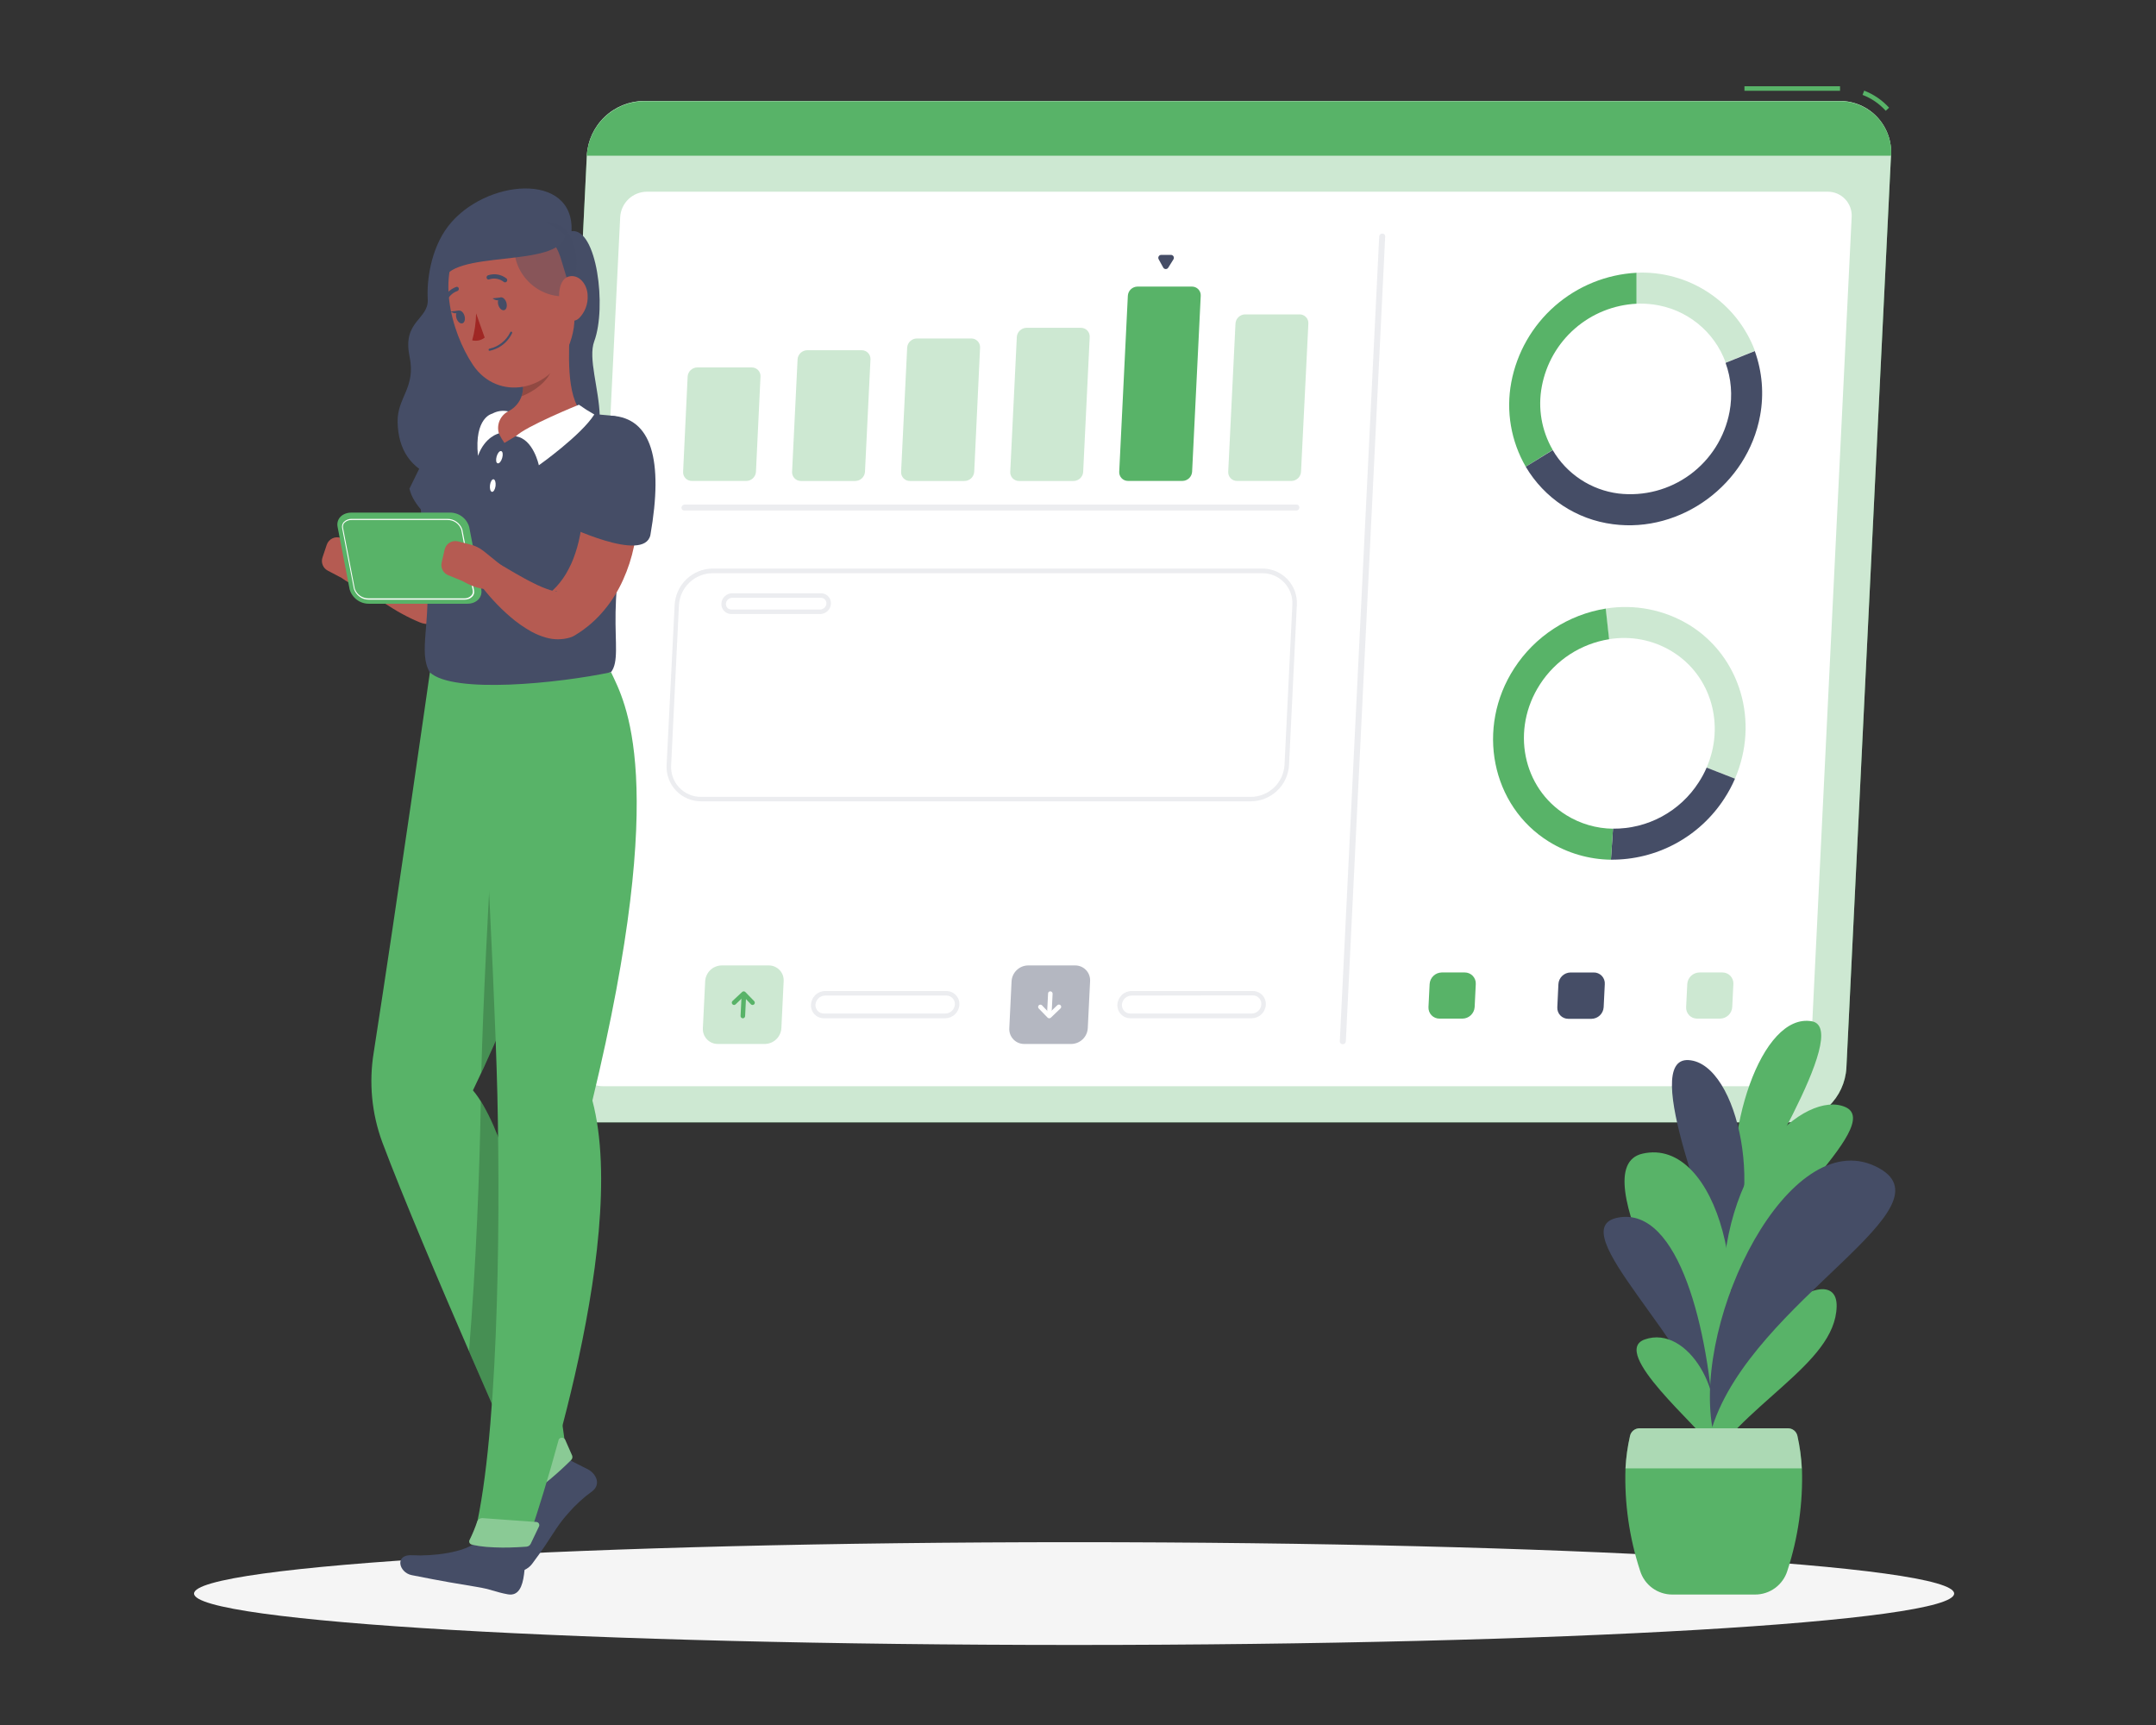 <svg width="200" height="160" viewBox="0 0 200 160" fill="none" xmlns="http://www.w3.org/2000/svg">
<rect x="0" y="0" width="200" height="160" fill="#333333" stroke="none"/>
<path d="M99.638 152.576C144.725 152.576 181.276 150.442 181.276 147.809C181.276 145.177 144.725 143.043 99.638 143.043C54.55 143.043 18 145.177 18 147.809C18 150.442 54.55 152.576 99.638 152.576Z" fill="#F5F5F5"/>
<path d="M165.999 104.1H55.081C54.429 104.105 53.782 103.975 53.182 103.72C52.582 103.464 52.04 103.087 51.592 102.613C51.143 102.14 50.797 101.578 50.574 100.965C50.352 100.352 50.258 99.699 50.298 99.048L54.437 14.416C54.514 13.062 55.102 11.787 56.081 10.849C57.062 9.911 58.361 9.38 59.717 9.363H170.635C171.288 9.358 171.935 9.487 172.535 9.743C173.136 9.998 173.677 10.375 174.126 10.849C174.575 11.323 174.921 11.884 175.143 12.498C175.366 13.112 175.459 13.765 175.418 14.416L171.279 99.048C171.202 100.402 170.614 101.676 169.634 102.613C168.654 103.551 167.355 104.082 165.999 104.1V104.1Z" fill="#58B368"/>
<path opacity="0.7" d="M165.999 104.1H55.081C54.429 104.105 53.782 103.975 53.182 103.72C52.582 103.464 52.04 103.087 51.592 102.613C51.143 102.14 50.797 101.578 50.574 100.965C50.352 100.352 50.258 99.699 50.298 99.048L54.437 14.416C54.514 13.062 55.102 11.787 56.081 10.849C57.062 9.911 58.361 9.38 59.717 9.363H170.635C171.288 9.358 171.935 9.487 172.535 9.743C173.136 9.998 173.677 10.375 174.126 10.849C174.575 11.323 174.921 11.884 175.143 12.498C175.366 13.112 175.459 13.765 175.418 14.416L171.279 99.048C171.202 100.402 170.614 101.676 169.634 102.613C168.654 103.551 167.355 104.082 165.999 104.1V104.1Z" fill="white"/>
<path d="M174.93 10.276C174.339 9.621 173.602 9.116 172.778 8.802L172.93 8.406C173.812 8.749 174.603 9.29 175.241 9.989L174.93 10.276Z" fill="#58B368"/>
<path d="M170.691 8H161.823V8.421H170.691V8Z" fill="#58B368"/>
<path d="M170.635 9.391H59.718C58.361 9.408 57.062 9.939 56.082 10.877C55.102 11.815 54.514 13.089 54.438 14.444H175.427C175.468 13.791 175.374 13.138 175.152 12.523C174.929 11.909 174.582 11.347 174.132 10.873C173.682 10.399 173.14 10.023 172.538 9.768C171.937 9.513 171.289 9.384 170.635 9.391V9.391Z" fill="#58B368"/>
<path d="M53.684 98.392L57.532 20.131C57.569 19.5 57.843 18.906 58.301 18.47C58.758 18.034 59.364 17.788 59.996 17.781H169.532C169.837 17.778 170.139 17.837 170.419 17.956C170.699 18.074 170.952 18.249 171.162 18.469C171.372 18.69 171.534 18.951 171.638 19.237C171.743 19.523 171.787 19.827 171.768 20.131L167.941 98.396C167.905 99.028 167.63 99.623 167.172 100.06C166.713 100.497 166.107 100.743 165.474 100.75H55.92C55.615 100.753 55.313 100.693 55.032 100.574C54.751 100.455 54.498 100.279 54.288 100.058C54.079 99.837 53.917 99.574 53.813 99.288C53.709 99.001 53.665 98.696 53.684 98.392V98.392Z" fill="white"/>
<path opacity="0.3" d="M69.229 44.608H64.177C64.067 44.61 63.959 44.589 63.858 44.546C63.757 44.504 63.666 44.441 63.59 44.362C63.514 44.284 63.456 44.19 63.417 44.087C63.379 43.985 63.362 43.876 63.368 43.766L63.789 34.924C63.804 34.697 63.905 34.484 64.07 34.328C64.236 34.172 64.454 34.084 64.682 34.082H69.735C69.844 34.08 69.953 34.101 70.055 34.143C70.156 34.185 70.248 34.248 70.324 34.327C70.4 34.406 70.459 34.499 70.498 34.602C70.536 34.705 70.553 34.815 70.547 34.924L70.126 43.766C70.111 43.994 70.01 44.208 69.844 44.364C69.677 44.521 69.458 44.608 69.229 44.608V44.608Z" fill="#58B368"/>
<path opacity="0.3" d="M79.343 44.611H74.29C74.18 44.611 74.072 44.59 73.971 44.547C73.87 44.505 73.779 44.442 73.703 44.363C73.627 44.285 73.568 44.191 73.529 44.089C73.49 43.987 73.473 43.878 73.477 43.768L73.987 33.326C74.004 33.099 74.105 32.886 74.271 32.731C74.437 32.575 74.656 32.487 74.884 32.484H79.936C80.046 32.483 80.154 32.505 80.255 32.547C80.356 32.59 80.447 32.653 80.523 32.731C80.599 32.81 80.658 32.903 80.697 33.005C80.736 33.108 80.753 33.217 80.749 33.326L80.239 43.768C80.222 43.995 80.121 44.208 79.955 44.364C79.789 44.52 79.57 44.608 79.343 44.611V44.611Z" fill="#58B368"/>
<path opacity="0.3" d="M89.455 44.611H84.402C84.293 44.612 84.184 44.59 84.084 44.548C83.983 44.506 83.891 44.443 83.816 44.364C83.74 44.286 83.68 44.192 83.641 44.09C83.603 43.988 83.585 43.879 83.59 43.769L84.154 32.237C84.171 32.01 84.272 31.797 84.438 31.641C84.604 31.485 84.823 31.397 85.051 31.395H90.103C90.213 31.394 90.321 31.415 90.422 31.458C90.523 31.5 90.614 31.563 90.69 31.642C90.766 31.72 90.825 31.814 90.864 31.916C90.903 32.018 90.92 32.127 90.916 32.237L90.373 43.757C90.359 43.99 90.256 44.208 90.085 44.368C89.914 44.527 89.688 44.614 89.455 44.611V44.611Z" fill="#58B368"/>
<path opacity="0.3" d="M99.576 44.613H94.523C94.414 44.613 94.306 44.592 94.205 44.549C94.105 44.507 94.014 44.444 93.938 44.365C93.862 44.286 93.803 44.193 93.765 44.091C93.727 43.989 93.71 43.88 93.715 43.77L94.325 31.248C94.342 31.021 94.444 30.809 94.61 30.653C94.776 30.497 94.994 30.409 95.222 30.406H100.275C100.384 30.406 100.493 30.427 100.593 30.47C100.694 30.512 100.785 30.575 100.861 30.653C100.937 30.732 100.997 30.825 101.035 30.928C101.074 31.03 101.092 31.139 101.087 31.248L100.481 43.758C100.469 43.989 100.368 44.208 100.2 44.367C100.031 44.526 99.808 44.614 99.576 44.613V44.613Z" fill="#58B368"/>
<path d="M109.689 44.607H104.637C104.527 44.608 104.419 44.586 104.318 44.544C104.217 44.502 104.126 44.439 104.05 44.36C103.974 44.282 103.915 44.188 103.876 44.086C103.837 43.984 103.819 43.874 103.824 43.765L104.624 27.424C104.64 27.197 104.741 26.983 104.907 26.827C105.074 26.671 105.293 26.584 105.521 26.582H110.573C110.683 26.581 110.791 26.603 110.892 26.645C110.993 26.688 111.084 26.75 111.16 26.829C111.236 26.908 111.295 27.001 111.334 27.103C111.373 27.206 111.391 27.315 111.386 27.424L110.586 43.753C110.572 43.982 110.472 44.198 110.306 44.356C110.139 44.515 109.919 44.605 109.689 44.607Z" fill="#58B368"/>
<path d="M108.371 24.828L108.851 24.062C108.878 24.02 108.893 23.973 108.894 23.924C108.896 23.874 108.884 23.826 108.861 23.783C108.837 23.739 108.802 23.704 108.76 23.679C108.717 23.654 108.669 23.641 108.62 23.641H107.731C107.682 23.639 107.632 23.651 107.589 23.675C107.545 23.7 107.509 23.735 107.484 23.779C107.459 23.822 107.447 23.871 107.448 23.921C107.45 23.971 107.465 24.02 107.491 24.062L107.912 24.828C107.937 24.867 107.97 24.9 108.01 24.922C108.051 24.945 108.096 24.956 108.142 24.956C108.188 24.956 108.233 24.945 108.273 24.922C108.314 24.9 108.347 24.867 108.371 24.828V24.828Z" fill="#454D66"/>
<path opacity="0.3" d="M119.801 44.609H114.748C114.639 44.609 114.53 44.588 114.429 44.545C114.328 44.503 114.237 44.44 114.161 44.362C114.085 44.283 114.026 44.19 113.987 44.087C113.948 43.985 113.931 43.876 113.935 43.767L114.609 30.002C114.626 29.775 114.727 29.562 114.893 29.407C115.059 29.251 115.278 29.163 115.506 29.16H120.558C120.668 29.16 120.776 29.181 120.877 29.224C120.978 29.266 121.069 29.328 121.145 29.407C121.221 29.486 121.28 29.579 121.319 29.682C121.358 29.784 121.376 29.893 121.371 30.002L120.689 43.754C120.676 43.982 120.578 44.197 120.413 44.356C120.248 44.514 120.029 44.605 119.801 44.609V44.609Z" fill="#58B368"/>
<path opacity="0.1" d="M120.244 47.357H63.482C63.446 47.357 63.41 47.35 63.376 47.337C63.343 47.323 63.313 47.302 63.288 47.276C63.263 47.25 63.244 47.219 63.231 47.185C63.219 47.151 63.214 47.115 63.216 47.079V47.079C63.222 47.004 63.255 46.934 63.309 46.882C63.364 46.831 63.436 46.802 63.511 46.801H120.269C120.305 46.8 120.341 46.807 120.374 46.821C120.408 46.835 120.438 46.855 120.463 46.882C120.488 46.908 120.507 46.939 120.519 46.973C120.531 47.007 120.537 47.043 120.534 47.079C120.531 47.154 120.499 47.224 120.445 47.276C120.391 47.328 120.319 47.357 120.244 47.357V47.357Z" fill="#454D66"/>
<path opacity="0.1" d="M124.286 96.586L127.941 21.933C127.944 21.862 127.975 21.794 128.027 21.745C128.079 21.695 128.148 21.668 128.219 21.668H128.244C128.279 21.667 128.313 21.674 128.345 21.687C128.377 21.7 128.405 21.72 128.429 21.745C128.453 21.77 128.471 21.8 128.483 21.832C128.494 21.864 128.499 21.899 128.497 21.933L124.846 96.586C124.842 96.657 124.811 96.725 124.76 96.775C124.708 96.825 124.64 96.853 124.569 96.855H124.539C124.505 96.855 124.471 96.847 124.439 96.834C124.408 96.82 124.379 96.799 124.356 96.774C124.332 96.749 124.314 96.719 124.302 96.687C124.29 96.655 124.285 96.62 124.286 96.586V96.586Z" fill="#454D66"/>
<path d="M143.027 35.836C142.642 37.858 143.001 39.951 144.037 41.73L141.536 43.288C140.165 40.924 139.689 38.147 140.193 35.461C140.712 32.711 142.139 30.215 144.246 28.373C146.352 26.531 149.016 25.449 151.81 25.301V28.172C149.698 28.276 147.682 29.089 146.088 30.48C144.495 31.87 143.416 33.757 143.027 35.836Z" fill="#58B368"/>
<path opacity="0.3" d="M162.794 32.535L160.082 33.63C159.562 32.2 158.659 30.94 157.47 29.989C156.282 29.038 154.855 28.433 153.345 28.24C152.837 28.171 152.324 28.147 151.812 28.169V25.297C154.173 25.188 156.508 25.829 158.481 27.13C160.454 28.43 161.964 30.323 162.794 32.535V32.535Z" fill="#58B368"/>
<path d="M163.275 38.55C162.113 44.925 155.949 49.468 149.616 48.621C147.952 48.407 146.359 47.816 144.959 46.892C143.559 45.968 142.388 44.736 141.536 43.291L144.037 41.75C144.678 42.842 145.561 43.773 146.618 44.471C147.675 45.169 148.878 45.615 150.134 45.775C152.493 46.053 154.869 45.425 156.782 44.018C158.695 42.611 160.003 40.53 160.441 38.196C160.726 36.677 160.598 35.11 160.071 33.657L162.782 32.562C163.474 34.48 163.644 36.546 163.275 38.55Z" fill="#454D66"/>
<path opacity="0.3" d="M155.144 60.449C153.385 59.36 151.289 58.948 149.249 59.291L148.938 56.449C151.635 56.01 154.4 56.554 156.731 57.981C161.443 60.903 163.224 66.941 160.942 72.225L158.31 71.198C160.024 67.287 158.773 62.697 155.144 60.449Z" fill="#58B368"/>
<path d="M149.435 79.738L149.628 76.862C151.206 76.878 152.762 76.493 154.15 75.744C155.539 74.996 156.715 73.907 157.569 72.58C157.857 72.142 158.106 71.68 158.315 71.199L160.946 72.227C160.671 72.865 160.341 73.48 159.961 74.062C158.826 75.818 157.267 77.259 155.426 78.251C153.586 79.244 151.525 79.755 149.435 79.738Z" fill="#454D66"/>
<path d="M143.684 78.066C138.336 74.752 136.888 67.489 140.471 61.982C141.42 60.517 142.665 59.269 144.126 58.316C145.588 57.362 147.233 56.727 148.955 56.449L149.267 59.291C147.967 59.499 146.724 59.978 145.621 60.697C144.518 61.415 143.578 62.358 142.863 63.464C140.143 67.649 141.229 73.085 145.288 75.603C146.593 76.412 148.094 76.849 149.629 76.866L149.435 79.742C147.402 79.714 145.414 79.135 143.684 78.066V78.066Z" fill="#58B368"/>
<path d="M135.872 90.199H133.742C133.454 90.204 133.178 90.317 132.97 90.516C132.761 90.715 132.636 90.985 132.618 91.273L132.512 93.408C132.504 93.546 132.525 93.686 132.573 93.816C132.621 93.947 132.695 94.066 132.791 94.167C132.887 94.267 133.002 94.347 133.131 94.401C133.259 94.456 133.397 94.483 133.536 94.481H135.666C135.955 94.478 136.232 94.365 136.441 94.166C136.65 93.967 136.777 93.696 136.795 93.408L136.9 91.273C136.907 91.134 136.886 90.995 136.838 90.864C136.789 90.734 136.715 90.614 136.619 90.514C136.522 90.413 136.406 90.333 136.278 90.279C136.15 90.225 136.012 90.198 135.872 90.199Z" fill="#58B368"/>
<path d="M147.823 90.2H145.692C145.401 90.204 145.121 90.319 144.912 90.521C144.702 90.724 144.578 90.999 144.564 91.29L144.463 93.425C144.455 93.564 144.475 93.702 144.523 93.832C144.57 93.963 144.644 94.082 144.74 94.183C144.835 94.283 144.95 94.363 145.078 94.418C145.205 94.472 145.343 94.499 145.482 94.499H147.637C147.925 94.494 148.201 94.381 148.41 94.182C148.618 93.983 148.744 93.713 148.762 93.425L148.867 91.29C148.878 91.148 148.858 91.006 148.81 90.871C148.762 90.737 148.686 90.615 148.588 90.512C148.489 90.409 148.37 90.328 148.239 90.275C148.107 90.221 147.965 90.195 147.823 90.2V90.2Z" fill="#454D66"/>
<path opacity="0.3" d="M159.777 90.199H157.642C157.354 90.204 157.079 90.317 156.87 90.516C156.662 90.715 156.536 90.985 156.518 91.273L156.413 93.408C156.405 93.546 156.425 93.685 156.473 93.815C156.52 93.945 156.594 94.064 156.69 94.165C156.785 94.266 156.9 94.346 157.028 94.4C157.156 94.454 157.293 94.482 157.432 94.481H159.567C159.857 94.477 160.135 94.363 160.344 94.161C160.553 93.959 160.677 93.685 160.691 93.395L160.796 91.26C160.802 91.123 160.781 90.986 160.732 90.857C160.684 90.728 160.61 90.61 160.514 90.511C160.419 90.412 160.304 90.333 160.178 90.279C160.051 90.226 159.915 90.198 159.777 90.199V90.199Z" fill="#58B368"/>
<path opacity="0.1" d="M116.057 74.326H65.046C64.611 74.329 64.179 74.243 63.778 74.072C63.376 73.902 63.014 73.651 62.714 73.336C62.413 73.02 62.18 72.646 62.03 72.237C61.879 71.828 61.814 71.393 61.838 70.958L62.583 56.103C62.633 55.2 63.025 54.349 63.678 53.724C64.332 53.099 65.199 52.745 66.103 52.734H117.093C117.528 52.731 117.96 52.818 118.362 52.988C118.763 53.158 119.125 53.409 119.425 53.725C119.726 54.04 119.959 54.414 120.109 54.823C120.26 55.232 120.325 55.668 120.301 56.103L119.577 70.953C119.528 71.857 119.137 72.709 118.483 73.335C117.829 73.961 116.962 74.316 116.057 74.326ZM66.082 53.168C65.289 53.177 64.528 53.486 63.954 54.033C63.379 54.58 63.032 55.324 62.983 56.115L62.259 70.966C62.234 71.346 62.288 71.727 62.417 72.085C62.546 72.444 62.748 72.771 63.01 73.048C63.271 73.325 63.587 73.544 63.938 73.693C64.288 73.842 64.665 73.917 65.046 73.913H116.057C116.85 73.904 117.611 73.595 118.185 73.049C118.76 72.502 119.107 71.758 119.156 70.966L119.884 56.115C119.908 55.735 119.853 55.355 119.723 54.997C119.593 54.639 119.391 54.311 119.129 54.035C118.868 53.758 118.552 53.539 118.201 53.389C117.851 53.24 117.473 53.165 117.093 53.168H66.082Z" fill="#454D66"/>
<path opacity="0.1" d="M76.085 56.956H67.841C67.715 56.956 67.591 56.931 67.475 56.881C67.36 56.832 67.256 56.759 67.17 56.668C67.084 56.577 67.017 56.469 66.974 56.352C66.93 56.234 66.912 56.108 66.918 55.983C66.932 55.727 67.043 55.486 67.228 55.308C67.414 55.13 67.66 55.03 67.916 55.027H76.156C76.282 55.027 76.407 55.052 76.522 55.101C76.638 55.15 76.743 55.222 76.83 55.313C76.916 55.405 76.984 55.513 77.027 55.631C77.071 55.749 77.09 55.874 77.083 56C77.068 56.256 76.957 56.497 76.772 56.674C76.586 56.851 76.341 56.952 76.085 56.956V56.956ZM67.916 55.448C67.769 55.451 67.627 55.51 67.52 55.612C67.413 55.714 67.349 55.852 67.339 56C67.334 56.069 67.344 56.138 67.367 56.204C67.39 56.269 67.427 56.329 67.474 56.379C67.522 56.428 67.579 56.467 67.642 56.493C67.705 56.52 67.772 56.534 67.841 56.535H76.085C76.232 56.531 76.373 56.472 76.48 56.37C76.586 56.268 76.651 56.13 76.662 55.983C76.666 55.914 76.656 55.844 76.632 55.779C76.608 55.714 76.571 55.654 76.523 55.604C76.476 55.554 76.419 55.514 76.356 55.487C76.293 55.461 76.225 55.447 76.156 55.448H67.916Z" fill="#454D66"/>
<path opacity="0.3" d="M70.952 96.831H66.59C66.401 96.833 66.214 96.795 66.041 96.722C65.867 96.648 65.71 96.54 65.58 96.403C65.45 96.267 65.349 96.105 65.284 95.928C65.218 95.751 65.19 95.563 65.2 95.374L65.415 91.008C65.438 90.617 65.609 90.248 65.892 89.977C66.176 89.706 66.551 89.553 66.944 89.547H71.31C71.499 89.545 71.686 89.583 71.859 89.657C72.033 89.731 72.19 89.839 72.32 89.976C72.45 90.113 72.55 90.276 72.615 90.453C72.679 90.631 72.707 90.82 72.695 91.008L72.484 95.374C72.459 95.765 72.287 96.132 72.003 96.403C71.719 96.673 71.344 96.826 70.952 96.831V96.831Z" fill="#58B368"/>
<path opacity="0.1" d="M87.687 94.448H76.433C76.269 94.45 76.107 94.417 75.956 94.354C75.806 94.29 75.67 94.196 75.557 94.078C75.444 93.959 75.357 93.819 75.3 93.665C75.244 93.512 75.219 93.348 75.228 93.185C75.245 92.847 75.389 92.528 75.632 92.293C75.876 92.059 76.2 91.926 76.538 91.922H87.788C87.952 91.921 88.114 91.954 88.265 92.018C88.415 92.082 88.551 92.175 88.664 92.294C88.777 92.412 88.865 92.552 88.922 92.705C88.98 92.858 89.005 93.022 88.997 93.185C88.981 93.523 88.836 93.842 88.593 94.076C88.35 94.311 88.026 94.444 87.687 94.448V94.448ZM76.538 92.343C76.311 92.347 76.093 92.435 75.928 92.591C75.763 92.747 75.662 92.959 75.645 93.185C75.64 93.292 75.657 93.399 75.694 93.499C75.731 93.6 75.787 93.692 75.86 93.77C75.934 93.847 76.023 93.908 76.122 93.949C76.22 93.99 76.326 94.011 76.433 94.01H87.687C87.915 94.009 88.133 93.921 88.298 93.764C88.463 93.608 88.562 93.395 88.576 93.168C88.583 93.061 88.568 92.954 88.531 92.853C88.494 92.752 88.436 92.66 88.361 92.583C88.288 92.505 88.199 92.443 88.1 92.401C88.002 92.359 87.896 92.338 87.788 92.339L76.538 92.343Z" fill="#454D66"/>
<path d="M68.9 94.451C68.873 94.45 68.846 94.444 68.821 94.432C68.795 94.42 68.773 94.404 68.754 94.384C68.735 94.363 68.721 94.34 68.711 94.314C68.702 94.287 68.697 94.26 68.698 94.232L68.791 92.367C68.791 92.339 68.797 92.312 68.808 92.286C68.819 92.261 68.836 92.238 68.856 92.219C68.877 92.2 68.901 92.186 68.928 92.178C68.954 92.169 68.982 92.166 69.01 92.169C69.038 92.17 69.065 92.177 69.09 92.188C69.115 92.2 69.138 92.216 69.156 92.237C69.175 92.257 69.19 92.281 69.199 92.307C69.209 92.333 69.213 92.36 69.212 92.388L69.12 94.253C69.116 94.308 69.091 94.36 69.05 94.397C69.01 94.434 68.956 94.454 68.9 94.451Z" fill="#58B368"/>
<path d="M68.097 93.217C68.039 93.215 67.985 93.191 67.945 93.149C67.925 93.13 67.91 93.106 67.899 93.081C67.888 93.055 67.883 93.028 67.883 93C67.883 92.972 67.888 92.945 67.899 92.919C67.91 92.893 67.925 92.87 67.945 92.85L68.846 92.008C68.887 91.969 68.941 91.948 68.998 91.949C69.053 91.953 69.106 91.977 69.145 92.017L69.962 92.859C70.001 92.9 70.021 92.954 70.02 93.01C70.018 93.066 69.994 93.119 69.954 93.158C69.913 93.196 69.858 93.217 69.802 93.215C69.746 93.214 69.693 93.19 69.655 93.149L68.985 92.442L68.236 93.158C68.197 93.193 68.148 93.213 68.097 93.217V93.217Z" fill="#58B368"/>
<path opacity="0.4" d="M99.733 89.547H95.371C94.978 89.552 94.602 89.706 94.318 89.977C94.034 90.248 93.862 90.616 93.838 91.008L93.627 95.374C93.616 95.562 93.644 95.751 93.709 95.928C93.774 96.105 93.874 96.266 94.004 96.403C94.134 96.54 94.29 96.648 94.464 96.722C94.637 96.795 94.824 96.833 95.013 96.831H99.379C99.77 96.826 100.145 96.672 100.429 96.402C100.712 96.132 100.883 95.765 100.907 95.374L101.122 91.008C101.133 90.819 101.105 90.63 101.04 90.453C100.975 90.275 100.874 90.113 100.744 89.976C100.614 89.839 100.457 89.731 100.283 89.657C100.109 89.583 99.922 89.545 99.733 89.547V89.547Z" fill="#454D66"/>
<path opacity="0.1" d="M116.112 94.448H104.861C104.698 94.449 104.536 94.416 104.385 94.353C104.234 94.289 104.099 94.195 103.985 94.076C103.872 93.958 103.785 93.818 103.727 93.665C103.67 93.512 103.645 93.348 103.653 93.185C103.669 92.847 103.813 92.528 104.057 92.293C104.3 92.059 104.624 91.926 104.962 91.922H116.217C116.38 91.922 116.542 91.955 116.692 92.019C116.843 92.083 116.978 92.177 117.091 92.295C117.204 92.413 117.292 92.553 117.35 92.706C117.407 92.859 117.433 93.022 117.425 93.185C117.408 93.523 117.263 93.842 117.019 94.077C116.775 94.311 116.45 94.444 116.112 94.448V94.448ZM104.962 92.343C104.736 92.347 104.519 92.435 104.354 92.591C104.19 92.747 104.09 92.959 104.074 93.185C104.069 93.292 104.085 93.399 104.122 93.499C104.159 93.6 104.216 93.692 104.289 93.77C104.363 93.847 104.452 93.908 104.55 93.95C104.649 93.991 104.754 94.011 104.861 94.01H116.112C116.339 94.009 116.558 93.921 116.724 93.765C116.889 93.609 116.989 93.395 117.004 93.168C117.013 93.06 116.998 92.952 116.962 92.849C116.926 92.747 116.87 92.653 116.796 92.574C116.722 92.495 116.632 92.432 116.532 92.389C116.433 92.347 116.325 92.325 116.217 92.326L104.962 92.343Z" fill="#454D66"/>
<path d="M97.332 94.236C97.305 94.235 97.277 94.229 97.252 94.217C97.227 94.205 97.204 94.189 97.186 94.169C97.167 94.148 97.152 94.124 97.143 94.099C97.133 94.073 97.129 94.045 97.13 94.017L97.223 92.152C97.223 92.124 97.228 92.096 97.24 92.071C97.251 92.045 97.267 92.022 97.288 92.003C97.308 91.984 97.333 91.969 97.359 91.96C97.386 91.951 97.414 91.948 97.442 91.95C97.498 91.953 97.55 91.978 97.588 92.02C97.626 92.062 97.646 92.117 97.644 92.173L97.551 94.034C97.55 94.062 97.543 94.089 97.532 94.114C97.52 94.139 97.504 94.162 97.484 94.181C97.463 94.199 97.439 94.214 97.413 94.224C97.387 94.233 97.36 94.237 97.332 94.236V94.236Z" fill="white"/>
<path d="M97.326 94.451C97.271 94.449 97.219 94.426 97.179 94.388L96.362 93.545C96.342 93.526 96.327 93.503 96.316 93.477C96.305 93.451 96.3 93.424 96.3 93.396C96.3 93.368 96.305 93.341 96.316 93.315C96.327 93.289 96.342 93.266 96.362 93.246C96.382 93.227 96.405 93.211 96.431 93.2C96.456 93.19 96.484 93.184 96.512 93.184C96.539 93.184 96.567 93.19 96.593 93.2C96.618 93.211 96.641 93.227 96.661 93.246L97.331 93.954L98.08 93.238C98.1 93.218 98.123 93.203 98.148 93.192C98.174 93.181 98.202 93.176 98.229 93.176C98.257 93.176 98.285 93.181 98.31 93.192C98.336 93.203 98.359 93.218 98.379 93.238C98.398 93.257 98.414 93.28 98.425 93.305C98.435 93.331 98.441 93.358 98.441 93.385C98.441 93.413 98.435 93.44 98.425 93.465C98.414 93.491 98.398 93.514 98.379 93.533L97.478 94.396C97.436 94.432 97.382 94.452 97.326 94.451V94.451Z" fill="white"/>
<path d="M41.578 20.975C39.894 23.169 39.583 26.192 39.679 27.737C39.797 29.653 37.292 29.742 37.995 33.076C38.597 35.965 36.842 36.866 36.884 39.127C36.976 44.369 41.679 45.919 50.45 44.369C59.22 42.819 53.953 34.811 55.124 31.657C56.294 28.504 55.368 21.11 53.018 21.443C53.275 15.876 44.959 16.601 41.578 20.975Z" fill="#454D66"/>
<path d="M44.542 44.554C44.483 45.62 44.37 46.58 44.231 47.586C44.092 48.592 43.911 49.569 43.688 50.554C43.464 51.539 43.212 52.533 42.9 53.502C42.583 54.508 42.199 55.493 41.751 56.449L41.654 56.66C41.429 57.148 41.025 57.533 40.525 57.733C40.026 57.934 39.468 57.935 38.968 57.737C38.391 57.5 37.829 57.23 37.283 56.929C36.748 56.643 36.256 56.323 35.759 56.011C35.262 55.7 34.795 55.35 34.332 54.996C33.868 54.643 33.422 54.281 32.98 53.868C32.795 53.672 32.675 53.422 32.639 53.155C32.603 52.887 32.652 52.615 32.779 52.377C32.907 52.138 33.105 51.946 33.347 51.827C33.59 51.708 33.863 51.667 34.13 51.712H34.172C34.711 51.834 35.254 51.994 35.784 52.133L37.363 52.596L38.9 53.047C39.397 53.19 39.894 53.312 40.336 53.409L37.548 54.697C37.822 53.914 38.045 53.076 38.256 52.217C38.466 51.358 38.622 50.47 38.778 49.577C38.934 48.685 39.064 47.779 39.199 46.87C39.334 45.961 39.426 45.026 39.523 44.179V44.133C39.579 43.463 39.899 42.843 40.412 42.408C40.925 41.974 41.59 41.761 42.26 41.817C42.93 41.873 43.55 42.193 43.985 42.706C44.419 43.219 44.632 43.884 44.576 44.554H44.542Z" fill="#B55B52"/>
<path d="M32.647 50.26L31.611 49.894C31.484 49.849 31.349 49.83 31.215 49.838C31.08 49.845 30.948 49.88 30.827 49.939C30.706 49.998 30.598 50.081 30.509 50.182C30.42 50.284 30.353 50.402 30.31 50.53L29.914 51.713C29.838 51.941 29.846 52.189 29.936 52.412C30.026 52.635 30.193 52.819 30.407 52.93L31.704 53.612C31.704 53.612 33.809 55.229 34.866 54.239L35.443 52.555L33.881 51.035C33.53 50.691 33.109 50.427 32.647 50.26V50.26Z" fill="#B55B52"/>
<path d="M44.029 38.762C40.926 39.347 40.269 40.614 37.982 45.326C38.673 48.425 44.563 51.149 44.563 51.149C44.563 51.149 49.145 42.77 44.029 38.762Z" fill="#454D66"/>
<path d="M49.354 145.062C51.3 142.469 51.46 141.753 52.685 140.389C53.358 139.607 54.121 138.907 54.959 138.304C55.775 137.643 55.287 136.688 54.538 136.283C53.952 135.972 53.308 135.694 52.601 135.281L49.392 137.9C49.708 139.387 49.047 142.485 47.708 144.549C46.727 146.027 48.575 146.098 49.354 145.062Z" fill="#454D66"/>
<path d="M39.881 62.352C39.881 62.352 36.892 83.328 34.665 97.64C34.211 100.424 34.483 103.278 35.456 105.926C39.267 116.078 49.145 138.149 49.145 138.149C49.599 138.596 52.332 135.998 52.597 135.282C52.597 135.282 49.182 107.387 43.873 101.135C54.707 78.785 54.538 62.352 54.538 62.352H39.881Z" fill="#58B368"/>
<g opacity="0.2">
<path d="M54.529 62.977L46.529 63.537C46.529 63.537 44.979 86.577 44.647 99.495C53.526 80.488 54.436 66.076 54.529 62.977Z" fill="black"/>
<path d="M44.601 102.137C44.491 108.76 44.158 117.379 43.506 125.341C45.531 130.002 47.354 134.124 48.352 136.364C49.312 133.589 50.382 130.276 51.346 126.764C50.003 118.659 47.649 106.97 44.601 102.137Z" fill="black"/>
</g>
<path d="M47.728 137.061C47.972 137.419 48.397 138.063 48.692 138.552C48.718 138.59 48.752 138.623 48.791 138.648C48.831 138.673 48.875 138.689 48.921 138.697C48.967 138.704 49.014 138.702 49.059 138.691C49.105 138.68 49.147 138.66 49.184 138.632C50.533 137.669 51.801 136.597 52.974 135.427C53.03 135.375 53.069 135.307 53.087 135.232C53.104 135.157 53.098 135.078 53.071 135.006L52.426 133.541C52.403 133.494 52.368 133.453 52.326 133.421C52.283 133.389 52.234 133.367 52.182 133.357C52.13 133.348 52.076 133.35 52.025 133.364C51.974 133.379 51.927 133.405 51.888 133.44L47.846 136.56C47.767 136.614 47.712 136.695 47.69 136.788C47.668 136.88 47.681 136.978 47.728 137.061Z" fill="#58B368"/>
<path opacity="0.3" d="M47.728 137.061C47.972 137.419 48.397 138.063 48.692 138.552C48.718 138.59 48.752 138.623 48.791 138.648C48.831 138.673 48.875 138.689 48.921 138.697C48.967 138.704 49.014 138.702 49.059 138.691C49.105 138.68 49.147 138.66 49.184 138.632C50.533 137.669 51.801 136.597 52.974 135.427C53.03 135.375 53.069 135.307 53.087 135.232C53.104 135.157 53.098 135.078 53.071 135.006L52.426 133.541C52.403 133.494 52.368 133.453 52.326 133.421C52.283 133.389 52.234 133.367 52.182 133.357C52.13 133.348 52.076 133.35 52.025 133.364C51.974 133.379 51.927 133.405 51.888 133.44L47.846 136.56C47.767 136.614 47.712 136.695 47.69 136.788C47.668 136.88 47.681 136.978 47.728 137.061Z" fill="white"/>
<path d="M38.192 146.1C41.249 146.706 42.428 146.895 44.171 147.182C45.661 147.422 45.939 147.67 47.118 147.881C48.112 148.053 48.465 147.144 48.609 146.041C48.684 145.489 48.819 144.129 48.975 143.245L44.238 142.992C43.11 144.02 40.099 144.356 38.285 144.255C36.562 144.121 36.975 145.855 38.192 146.1Z" fill="#454D66"/>
<path d="M44.276 62.352C44.276 62.352 45.846 89.299 46.137 101.509C46.436 114.331 46.191 134.352 43.867 142.882C44.503 143.303 47.45 143.303 48.987 142.857C48.987 142.857 58.558 115.699 54.953 102.078C62.208 72.074 57.901 64.987 56.692 62.364L44.276 62.352Z" fill="#58B368"/>
<path d="M44.271 141.124C44.077 141.701 43.845 142.263 43.577 142.809C43.55 142.848 43.534 142.893 43.528 142.94C43.523 142.987 43.529 143.035 43.546 143.079C43.563 143.123 43.59 143.162 43.626 143.194C43.661 143.225 43.703 143.248 43.749 143.259C45.387 143.68 48.006 143.524 48.844 143.457C48.925 143.449 49.003 143.421 49.07 143.374C49.137 143.328 49.191 143.265 49.227 143.192L49.981 141.617C50.008 141.574 50.024 141.524 50.026 141.473C50.028 141.422 50.017 141.371 49.993 141.325C49.969 141.28 49.933 141.242 49.89 141.215C49.846 141.188 49.796 141.172 49.745 141.171L44.735 140.809C44.634 140.807 44.536 140.836 44.453 140.893C44.37 140.949 44.306 141.03 44.271 141.124Z" fill="#58B368"/>
<path opacity="0.3" d="M44.271 141.124C44.077 141.701 43.845 142.263 43.577 142.809C43.55 142.848 43.534 142.893 43.528 142.94C43.523 142.987 43.529 143.035 43.546 143.079C43.563 143.123 43.59 143.162 43.626 143.194C43.661 143.225 43.703 143.248 43.749 143.259C45.387 143.68 48.006 143.524 48.844 143.457C48.925 143.449 49.003 143.421 49.07 143.374C49.137 143.328 49.191 143.265 49.227 143.192L49.981 141.617C50.008 141.574 50.024 141.524 50.026 141.473C50.028 141.422 50.017 141.371 49.993 141.325C49.969 141.28 49.933 141.242 49.89 141.215C49.846 141.188 49.796 141.172 49.745 141.171L44.735 140.809C44.634 140.807 44.536 140.836 44.453 140.893C44.37 140.949 44.306 141.03 44.271 141.124Z" fill="white"/>
<path d="M56.574 38.538C55.905 38.471 55.202 38.412 54.469 38.378C51.928 38.197 49.377 38.197 46.835 38.378C45.993 38.454 45.151 38.559 44.309 38.673C42.857 38.885 41.525 39.595 40.54 40.682C39.555 41.769 38.979 43.165 38.911 44.631C38.861 46.285 39.218 48.782 39.564 52.719C40.018 57.852 38.768 60.462 39.863 62.353C42.006 64.391 51.846 63.372 56.675 62.353C58.128 60.483 55.286 55.616 59.909 43.633C60.852 41.237 59.067 38.791 56.574 38.538Z" fill="#454D66"/>
<path d="M46.585 42.476C46.496 42.792 46.315 43.011 46.164 42.973C46.012 42.935 45.983 42.648 46.071 42.337C46.159 42.025 46.345 41.802 46.492 41.84C46.639 41.878 46.677 42.164 46.585 42.476Z" fill="white"/>
<path d="M45.971 45.069C45.928 45.393 45.781 45.641 45.638 45.62C45.495 45.599 45.415 45.33 45.453 45.005C45.491 44.681 45.642 44.437 45.781 44.454C45.92 44.471 46.008 44.745 45.971 45.069Z" fill="white"/>
<path d="M52.862 30.043C52.787 32.569 52.462 36.738 54.058 38.376C54.058 38.376 51.73 38.026 46.791 41.083C45.359 39.028 46.42 38.376 46.42 38.376C46.799 38.32 47.16 38.177 47.474 37.958C47.788 37.738 48.046 37.448 48.227 37.111C48.409 36.774 48.509 36.399 48.52 36.016C48.531 35.633 48.452 35.253 48.29 34.906L52.862 30.043Z" fill="#B55B52"/>
<path d="M47.847 40.47C49.476 40.701 49.986 43.156 49.986 43.156C49.986 43.156 53.893 40.394 55.131 38.444C54.639 38.168 54.163 37.866 53.703 37.539C53.703 37.539 48.777 39.531 47.847 40.47Z" fill="white"/>
<path d="M46.281 40.202C46.281 40.202 44.988 40.484 44.34 42.282C43.969 38.699 45.666 38.367 45.666 38.367C46.115 38.119 46.639 38.044 47.14 38.156C46.781 38.344 46.498 38.651 46.342 39.024C46.185 39.398 46.163 39.815 46.281 40.202V40.202Z" fill="white"/>
<path opacity="0.2" d="M50.003 33.379L49.358 33.77L48.289 34.907C48.566 35.486 48.603 36.15 48.39 36.755C49.611 36.284 50.841 35.328 51.165 34.297C51.214 34.143 51.214 33.979 51.167 33.825C51.12 33.671 51.027 33.536 50.901 33.436C50.775 33.336 50.621 33.278 50.461 33.267C50.3 33.257 50.141 33.296 50.003 33.379V33.379Z" fill="black"/>
<path d="M52.058 24.086C53.232 27.947 53.809 29.56 52.685 32.288C51.001 36.402 46.142 37.223 43.872 33.846C41.834 30.802 40.255 25.004 43.274 21.947C43.9 21.268 44.695 20.77 45.578 20.503C46.461 20.235 47.4 20.21 48.296 20.428C49.193 20.646 50.014 21.101 50.676 21.744C51.337 22.387 51.814 23.196 52.058 24.086Z" fill="#B55B52"/>
<path opacity="0.4" d="M47.953 21.817C46.964 24.453 49.309 27.733 52.665 27.48C54.227 24.495 53.279 22.213 52.446 21.282C51.612 20.352 49.086 20.192 47.953 21.817Z" fill="#454D66"/>
<path d="M52.424 21.793C51.973 24.989 41.599 23.01 41.034 26.214C41.009 22.029 45.687 16.437 52.424 21.793Z" fill="#454D66"/>
<path d="M46.962 28.024C47.071 28.345 47.004 28.673 46.806 28.757C46.608 28.841 46.355 28.652 46.242 28.336C46.128 28.02 46.2 27.688 46.397 27.599C46.595 27.511 46.848 27.709 46.962 28.024Z" fill="#454D66"/>
<path d="M43.073 29.246C43.186 29.566 43.119 29.894 42.921 29.979C42.723 30.063 42.471 29.873 42.357 29.558C42.243 29.242 42.315 28.909 42.513 28.825C42.711 28.741 42.963 28.926 43.073 29.246Z" fill="#454D66"/>
<path d="M42.607 28.797L41.803 28.89C41.803 28.89 42.375 29.327 42.607 28.797Z" fill="#454D66"/>
<path d="M44.165 29.062C44.152 29.91 44.03 30.752 43.803 31.568C44.002 31.616 44.21 31.619 44.411 31.575C44.611 31.531 44.8 31.442 44.961 31.315L44.165 29.062Z" fill="#A02724"/>
<path d="M45.969 32.367C45.796 32.438 45.617 32.495 45.434 32.535C45.422 32.538 45.409 32.539 45.397 32.536C45.384 32.534 45.372 32.529 45.362 32.522C45.352 32.515 45.343 32.506 45.336 32.495C45.33 32.484 45.326 32.472 45.324 32.459C45.321 32.433 45.327 32.407 45.341 32.385C45.356 32.363 45.379 32.347 45.404 32.341C45.817 32.251 46.203 32.069 46.535 31.808C46.868 31.548 47.137 31.217 47.324 30.838C47.327 30.824 47.333 30.811 47.342 30.8C47.35 30.789 47.361 30.78 47.374 30.773C47.386 30.766 47.4 30.763 47.414 30.762C47.428 30.761 47.442 30.764 47.455 30.769C47.468 30.774 47.48 30.782 47.49 30.793C47.5 30.803 47.507 30.815 47.511 30.829C47.516 30.842 47.517 30.856 47.515 30.87C47.514 30.884 47.509 30.898 47.501 30.91C47.188 31.568 46.642 32.087 45.969 32.367V32.367Z" fill="#454D66"/>
<path d="M54.512 27.405C54.535 27.792 54.476 28.18 54.34 28.542C54.203 28.905 53.992 29.235 53.72 29.511C53.021 30.159 52.171 29.414 51.944 28.336C51.741 27.368 51.859 25.86 52.786 25.641C53.712 25.422 54.487 26.366 54.512 27.405Z" fill="#B55B52"/>
<path d="M46.884 26.188C46.859 26.193 46.834 26.193 46.809 26.187C46.784 26.181 46.761 26.17 46.741 26.155C46.553 26.005 46.331 25.904 46.094 25.861C45.857 25.819 45.614 25.835 45.385 25.91C45.362 25.92 45.337 25.925 45.312 25.925C45.287 25.924 45.262 25.919 45.239 25.908C45.217 25.897 45.197 25.882 45.18 25.863C45.164 25.843 45.152 25.821 45.145 25.797C45.13 25.746 45.133 25.691 45.156 25.643C45.178 25.595 45.218 25.556 45.267 25.536C45.554 25.437 45.862 25.412 46.161 25.463C46.46 25.514 46.742 25.639 46.981 25.826C47.022 25.86 47.048 25.909 47.053 25.961C47.059 26.014 47.044 26.067 47.011 26.108C46.979 26.148 46.934 26.177 46.884 26.188V26.188Z" fill="#454D66"/>
<path d="M41.298 28.173C41.252 28.192 41.2 28.192 41.155 28.173C41.131 28.164 41.109 28.15 41.091 28.132C41.072 28.115 41.057 28.093 41.047 28.07C41.037 28.046 41.032 28.021 41.031 27.996C41.031 27.97 41.036 27.945 41.045 27.921C41.147 27.619 41.315 27.343 41.538 27.116C41.761 26.888 42.033 26.714 42.334 26.607C42.358 26.601 42.384 26.6 42.409 26.604C42.434 26.608 42.458 26.617 42.479 26.631C42.501 26.645 42.519 26.663 42.533 26.684C42.547 26.706 42.556 26.729 42.561 26.755C42.571 26.806 42.561 26.86 42.534 26.905C42.507 26.95 42.464 26.983 42.414 26.999C42.176 27.084 41.961 27.223 41.786 27.405C41.611 27.587 41.48 27.806 41.403 28.047C41.395 28.074 41.381 28.099 41.363 28.121C41.345 28.143 41.323 28.16 41.298 28.173V28.173Z" fill="#454D66"/>
<path d="M46.492 27.586L45.688 27.674C45.688 27.674 46.273 28.133 46.492 27.586Z" fill="#454D66"/>
<path d="M59.127 47.428C59.127 47.651 59.127 47.757 59.127 47.908V48.329C59.127 48.599 59.089 48.864 59.059 49.129C59.003 49.655 58.918 50.178 58.807 50.696C58.587 51.751 58.253 52.779 57.809 53.761C57.352 54.789 56.754 55.749 56.032 56.611C55.291 57.503 54.41 58.267 53.422 58.872L53.27 58.965C53.138 59.043 52.997 59.102 52.849 59.142C52.134 59.348 51.375 59.348 50.659 59.142C50.185 59.008 49.728 58.822 49.295 58.586C48.597 58.194 47.939 57.733 47.333 57.209C46.775 56.729 46.246 56.216 45.75 55.672C45.259 55.138 44.799 54.576 44.373 53.988C44.187 53.753 44.09 53.459 44.1 53.159C44.111 52.858 44.228 52.572 44.431 52.35C44.634 52.129 44.909 51.987 45.207 51.95C45.505 51.913 45.806 51.983 46.057 52.148L46.104 52.178L47.788 53.167C48.348 53.487 48.908 53.803 49.472 54.077C49.974 54.337 50.497 54.557 51.034 54.733C51.214 54.798 51.403 54.833 51.594 54.839C51.716 54.839 51.708 54.763 51.417 54.839L50.866 55.108C51.384 54.695 51.84 54.209 52.217 53.664C52.415 53.386 52.591 53.093 52.744 52.788C52.912 52.477 53.06 52.155 53.186 51.824C53.451 51.133 53.655 50.42 53.796 49.694C53.872 49.323 53.927 48.948 53.977 48.574C53.998 48.384 54.019 48.199 54.036 48.014L54.07 47.546V47.323C54.089 46.653 54.373 46.018 54.861 45.557C55.348 45.097 55.998 44.849 56.668 44.868C57.338 44.887 57.973 45.172 58.433 45.659C58.894 46.146 59.142 46.796 59.123 47.466L59.127 47.428Z" fill="#B55B52"/>
<path d="M43.355 55.998H34.235C33.829 56.004 33.432 55.876 33.107 55.634C32.781 55.392 32.544 55.049 32.433 54.659L31.317 48.874C31.174 48.141 31.738 47.547 32.605 47.547H41.721C42.126 47.539 42.522 47.664 42.848 47.904C43.174 48.144 43.411 48.485 43.523 48.874L44.643 54.659C44.782 55.404 44.206 55.998 43.355 55.998Z" fill="#58B368"/>
<path d="M43.073 55.621H34.231C33.921 55.628 33.616 55.535 33.363 55.354C33.11 55.173 32.923 54.915 32.829 54.619L31.739 48.989C31.718 48.893 31.72 48.794 31.743 48.698C31.767 48.603 31.811 48.514 31.873 48.438C31.971 48.333 32.091 48.25 32.224 48.197C32.357 48.143 32.501 48.119 32.644 48.126H41.486C41.796 48.12 42.099 48.214 42.352 48.394C42.605 48.573 42.792 48.83 42.888 49.124L43.974 54.754C43.996 54.849 43.996 54.949 43.974 55.045C43.951 55.14 43.907 55.23 43.844 55.305C43.746 55.411 43.627 55.494 43.493 55.548C43.36 55.603 43.217 55.628 43.073 55.621V55.621ZM32.623 48.232C32.495 48.224 32.367 48.245 32.248 48.292C32.128 48.34 32.021 48.412 31.932 48.505C31.88 48.57 31.843 48.646 31.825 48.727C31.806 48.807 31.805 48.892 31.823 48.973L32.909 54.598C33.001 54.868 33.177 55.101 33.411 55.263C33.645 55.425 33.925 55.508 34.21 55.499H43.052C43.18 55.507 43.308 55.486 43.427 55.437C43.545 55.389 43.652 55.316 43.739 55.221C43.792 55.158 43.83 55.083 43.85 55.003C43.87 54.922 43.87 54.839 43.852 54.758L42.795 49.145C42.707 48.874 42.532 48.638 42.299 48.473C42.065 48.309 41.784 48.224 41.499 48.232H32.623Z" fill="white"/>
<path d="M43.55 50.483L42.48 50.214C42.349 50.181 42.214 50.175 42.08 50.196C41.947 50.216 41.819 50.263 41.705 50.334C41.59 50.404 41.49 50.497 41.411 50.606C41.333 50.716 41.277 50.84 41.247 50.971L40.969 52.188C40.915 52.422 40.947 52.668 41.058 52.881C41.169 53.094 41.352 53.26 41.575 53.35L42.931 53.906C42.931 53.906 45.2 55.308 46.144 54.226L46.565 52.491L44.88 51.127C44.49 50.817 44.036 50.597 43.55 50.483Z" fill="#B55B52"/>
<path d="M56.732 38.559C60.424 38.778 61.561 42.63 60.332 49.636C59.734 52.268 52.357 48.672 52.357 48.672C52.357 48.672 52.1 41.186 56.732 38.559Z" fill="#454D66"/>
<path d="M161.061 113.379C159.718 104.958 163.398 93.913 168.063 94.726C171.929 95.4 161.861 110.806 161.061 113.379Z" fill="#58B368"/>
<path d="M159.592 117.671C163.98 111.435 161.276 98.618 156.645 98.328C152.013 98.037 159.213 114.534 159.592 117.671Z" fill="#454D66"/>
<path d="M159.811 121.322C159.31 107.848 167.516 101.074 171.179 102.682C174.948 104.341 162.678 113.865 159.811 121.322Z" fill="#58B368"/>
<path d="M158.709 129.714C163.097 120.228 159.336 105.403 152.36 107.007C146.574 108.337 157.673 125.723 158.709 129.714Z" fill="#58B368"/>
<path d="M159.007 132.553C158.522 123.459 155.765 111.863 150.097 112.937C144.691 113.947 157.322 124.6 159.007 132.553Z" fill="#454D66"/>
<path d="M157.617 137.002C159.007 123.583 170.493 116.092 170.375 121.183C170.253 126.619 161.478 130.16 157.617 137.002Z" fill="#58B368"/>
<path d="M158.732 134.162C160.345 129.362 156.556 122.844 152.577 124.238C149.28 125.396 157.697 132.411 158.732 134.162Z" fill="#58B368"/>
<path d="M158.837 132.369C157.102 122.079 165.969 104.369 173.969 108.176C181.742 111.877 162.626 120.546 158.837 132.369Z" fill="#454D66"/>
<path d="M162.795 147.899H155.131C154.462 147.901 153.811 147.687 153.272 147.29C152.734 146.893 152.338 146.333 152.142 145.693C151.14 142.631 150.681 139.418 150.786 136.198C150.84 135.183 150.981 134.175 151.207 133.184C151.251 132.986 151.361 132.808 151.518 132.681C151.676 132.553 151.872 132.482 152.075 132.48H165.872C166.075 132.482 166.271 132.552 166.428 132.68C166.585 132.808 166.693 132.986 166.736 133.184C166.962 134.175 167.103 135.183 167.157 136.198C167.261 139.418 166.803 142.631 165.805 145.693C165.607 146.336 165.207 146.897 164.665 147.294C164.123 147.692 163.467 147.904 162.795 147.899Z" fill="#58B368"/>
<path opacity="0.5" d="M167.132 136.198H150.787C150.841 135.183 150.982 134.175 151.208 133.184C151.252 132.986 151.362 132.808 151.519 132.681C151.677 132.553 151.873 132.482 152.076 132.48H165.873C166.076 132.482 166.272 132.552 166.429 132.68C166.586 132.808 166.694 132.986 166.737 133.184C166.955 134.175 167.087 135.184 167.132 136.198V136.198Z" fill="white"/>
</svg>
